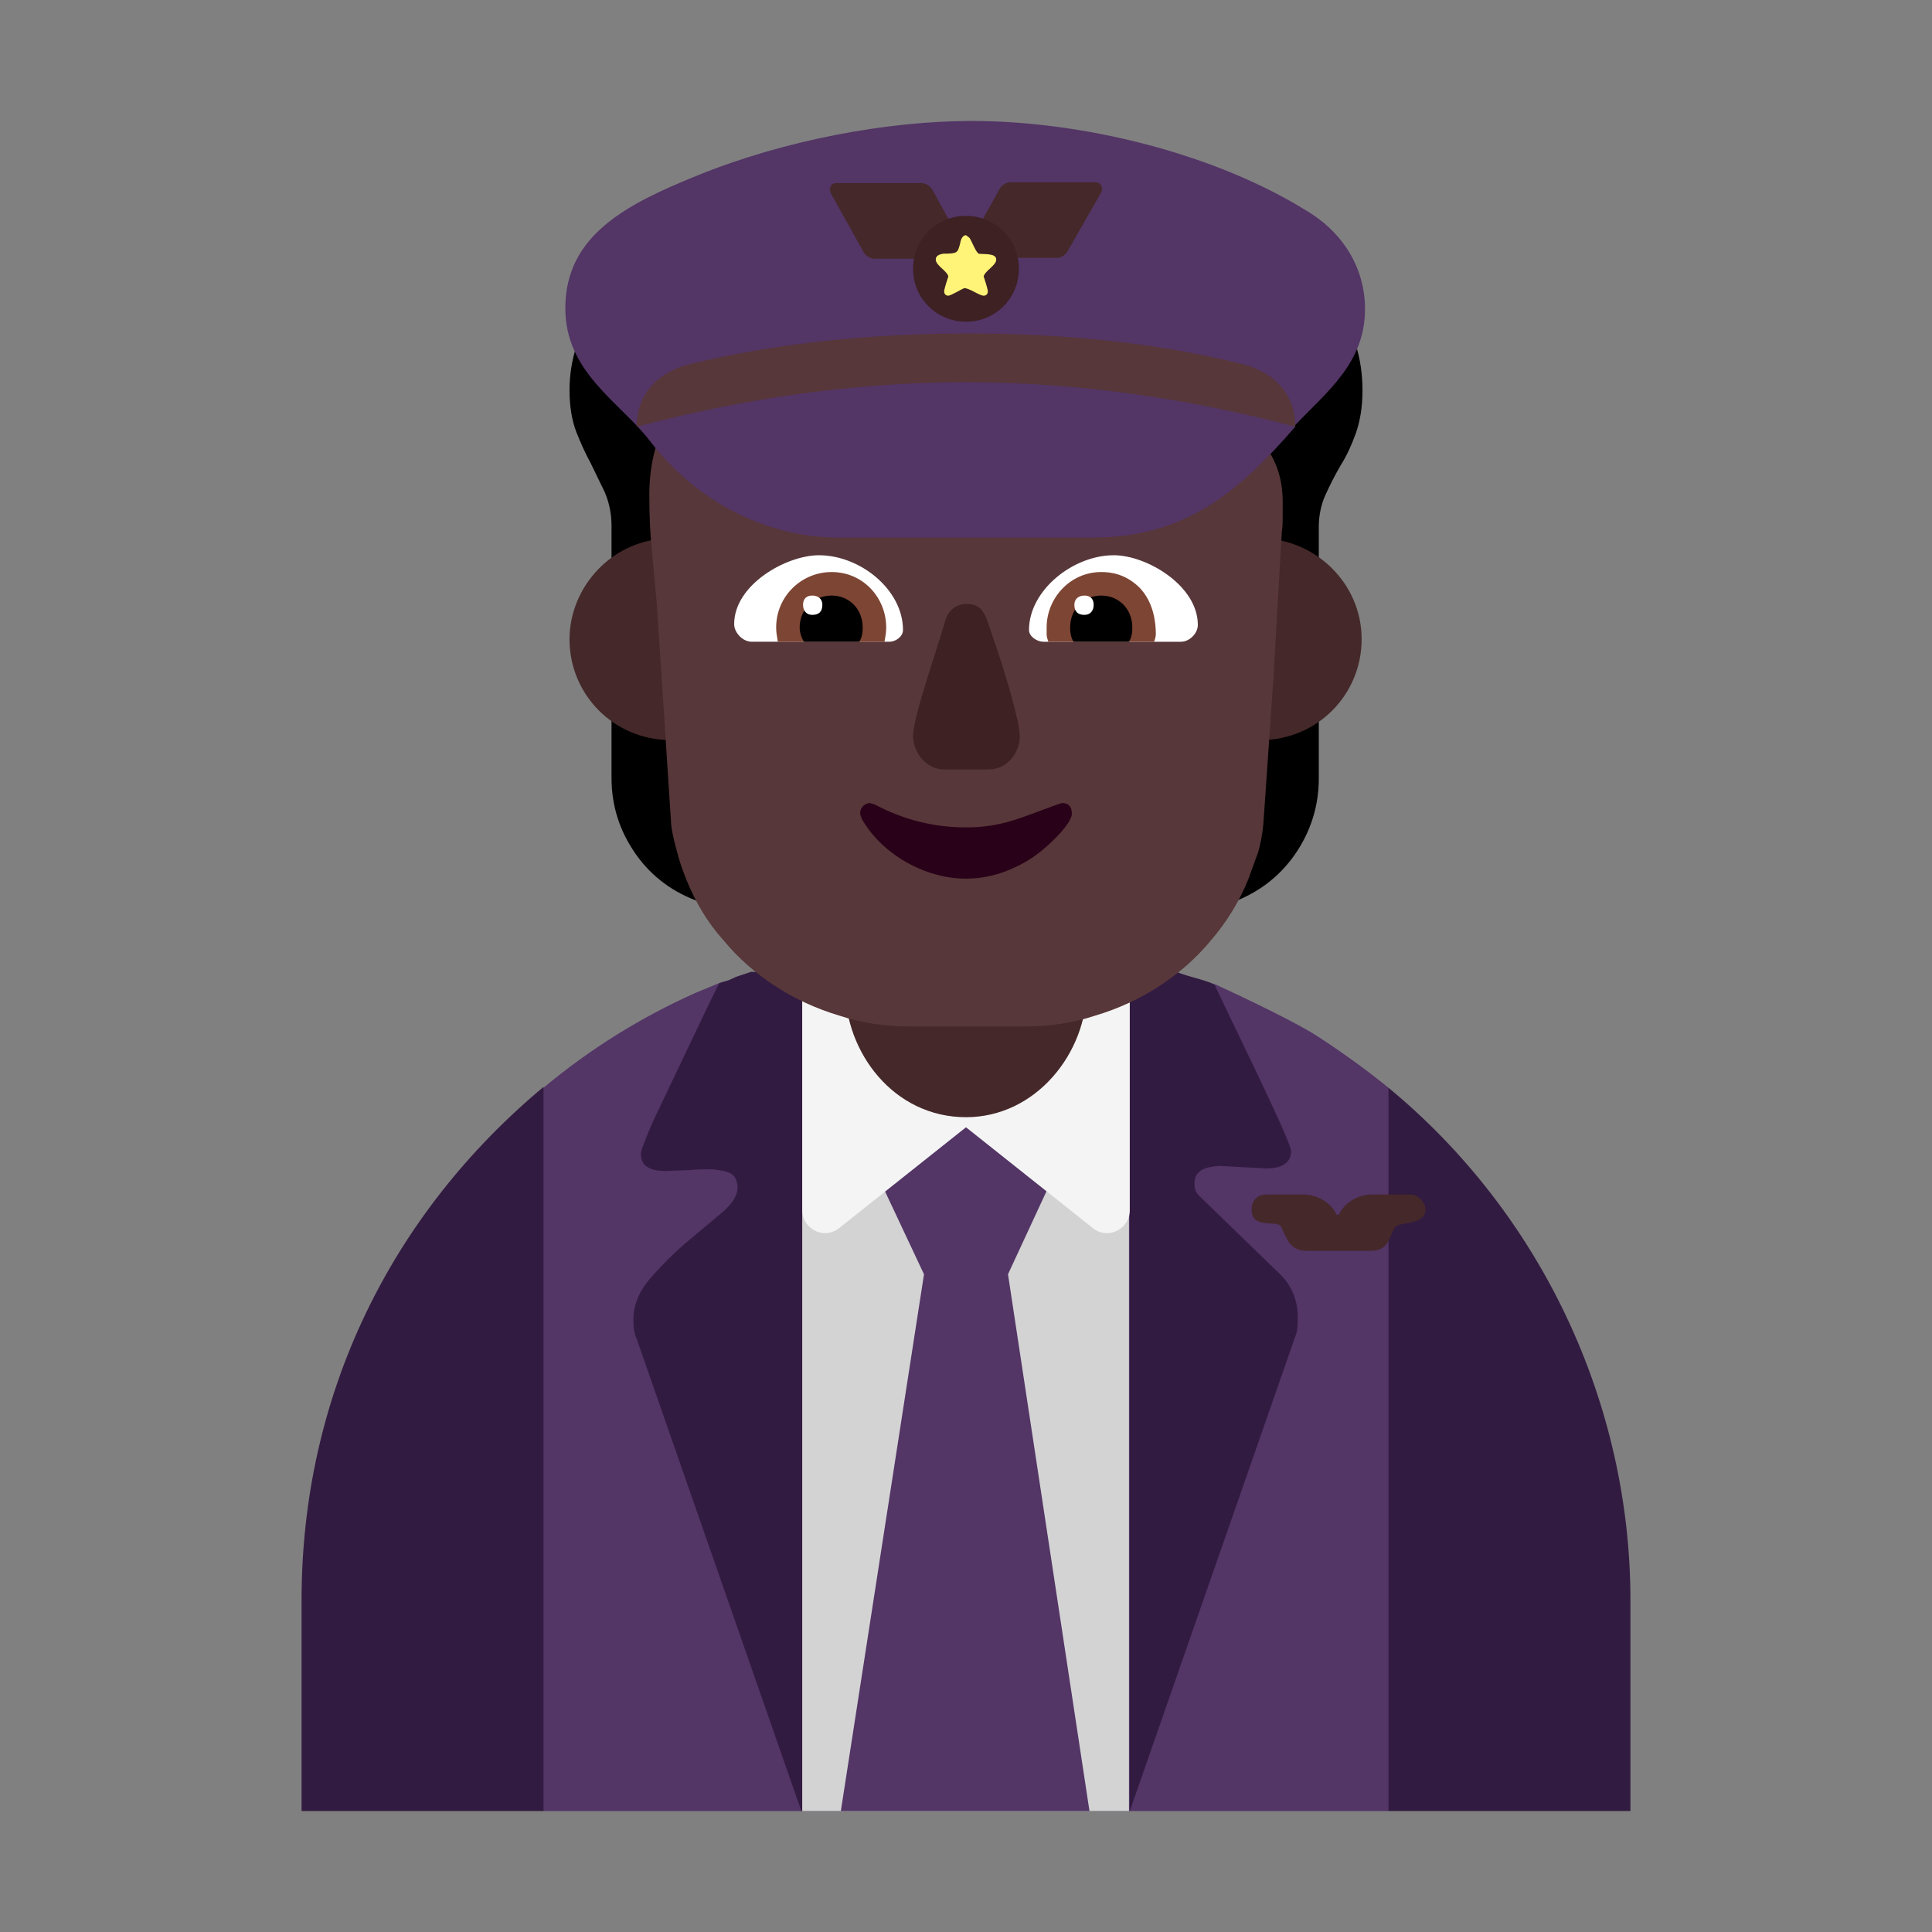 <svg version="1.1" xmlns="http://www.w3.org/2000/svg" viewBox="0 0 2300 2300"><rect x="0" y="0" width="2300" height="2300" fill="#808080" stroke="none"/><g transform="scale(1,-1) translate(-256, -1869)">
		<path d="M1909-287l151 428-151 433c-27 22-55 42-84 61-34 22-122 62-122 62l-197 16c-38 3-61 8-99 8-38 0-58-4-98-7l-196-15-29-12c-65-29-126-67-181-113l-143-433 143-428 1006 0 z" fill="#533566"/>
		<path d="M1600-287l0 998-389 0 0-998 389 0 z" fill="#D3D3D3"/>
		<path d="M1553-287l-97 639 70 151-120 24-121-24 71-151-99-639 296 0 z" fill="#533566"/>
		<path d="M1574 401c14 0 27 12 27 27l0 340-390 0 0-340c0-15 13-27 27-27 6 0 12 2 17 6l151 120 151-120c5-4 10-6 17-6 z" fill="#F4F4F4"/>
		<path d="M2197-287l0 251c0 234-106 460-288 610l0-861 288 0 z M903-287l0 862c-181-151-288-366-288-611l0-251 288 0 z M1211-287l0 999-61 0-18-6c-4-2-8-4-12-5-4-1-7-2-8-3l-11-22-60-126c-7-14-12-26-16-36-4-10-6-16-6-18 0-9 3-14 9-17 5-3 12-4 21-4l28 1c9 1 18 1 27 1 9-1 16-2 22-5 5-3 8-9 8-17 0-9-6-19-19-30l-43-36c-15-13-29-27-42-42-13-15-20-32-20-49 0-9 1-17 4-23l196-562 1 0 z M1601-287l197 565c3 7 3 15 3 23 0 19-7 37-20 50l-98 95c-3 3-5 7-5 14 0 16 13 20 30 21l55-3c17 0 30 5 30 21 0 12-85 183-91 198-15 7-37 10-52 18l-49 0 0-1002 z" fill="#321B41"/>
		<path d="M1406 539c83 0 144 76 144 155l0 193c0 82-62 155-144 155-85 0-144-75-144-155l0-193c0-78 58-155 144-155 z" fill="#452829"/>
		<path d="M1585 748l136 46c31 11 57 30 76 57 19 27 29 58 29 91l0 300c0 14 3 27 8 38 5 11 11 23 18 35 7 11 13 24 18 38 5 14 8 31 8 51 0 38-10 71-31 100-21 28-50 48-85 61-21 7-40 17-57 30-17 13-31 29-42 48l-513 2c-25-39-59-65-101-80-35-13-62-33-83-62-21-29-32-62-32-99 0-19 3-36 8-49 5-13 11-26 17-37l17-35c5-12 8-25 8-40l0-300c0-34 10-64 29-91 19-27 45-46 77-57l136-47 0 534c13 13 24 29 33 47 9 17 14 36 15 55l24-2c15 0 31 2 46 7 23 7 44 18 61 34 15-13 33-23 52-30 19-7 39-11 59-11 3 0 7 0 10 1 3 0 7 0 10 1 3-21 8-40 16-55 8-16 19-32 33-47l0-534 z" fill="#000000"/>
		<path d="M1757 988c67 0 120 54 120 120 0 68-57 120-120 120-68 0-120-57-120-120 0-68 57-120 120-120 z M1054 988c68 0 120 57 120 120 0 68-57 120-120 120-68 0-120-57-120-120 0-67 54-120 120-120 z" fill="#452829"/>
		<path d="M1476 647c29 0 57 4 84 13 27 8 53 20 76 35 23 15 44 33 62 55 18 21 33 45 44 72l12 33c3 11 5 22 6 33l12 174 10 174c1 6 1 12 1 18l0 18c0 29-9 54-28 75-19 20-44 30-74 31-31 1-58 1-83 1l-10 0c-21 0-42 3-60 7-21 5-41 14-60 29-19 14-37 36-54 65-5 9-11 17-17 22-7 5-16 8-28 8l-94 0c-31 0-62-6-91-17-29-12-55-28-78-49-23-21-42-45-56-73-14-28-21-58-21-91 0-25 1-47 3-65l6-66 17-261c1-11 4-22 7-33 3-12 7-23 11-33 11-27 25-51 44-72 18-22 39-40 62-55 23-15 49-27 76-35 27-9 55-13 84-13l137 0 z" fill="#573739"/>
		<path d="M1662 1105l-164 0c-7 0-17 6-17 14 0 47 52 89 101 89 39 0 100-36 100-83 0-10-10-20-20-20 z M1315 1105c7 0 16 6 16 14 0 48-51 89-100 89-39 0-101-35-101-82 0-10 10-21 21-21l164 0 z" fill="#FFFFFF"/>
		<path d="M1630 1105l-126 0c-1 3-2 6-2 9l0 8c0 35 28 66 65 66 18 0 33-6 46-19 16-17 19-40 19-55 0-3-1-6-2-9 z M1309 1105c1 7 2 10 2 17 0 35-27 66-65 66-36 0-66-29-66-66 0-7 1-10 2-17l127 0 z" fill="#7D4533"/>
		<path d="M1600 1105l-66 0c-3 5-4 10-4 17 0 22 16 38 37 38 21 0 37-16 37-38 0-7-1-12-4-17 z M1279 1105c3 5 4 10 4 17 0 22-16 38-37 38-21 0-38-16-38-38 0-6 2-12 5-17l66 0 z" fill="#000000"/>
		<path d="M1547 1137c7 0 11 5 11 12 0 7-4 11-11 11-7 0-12-4-12-11 0-8 4-12 12-12 z M1223 1137c8 0 12 4 12 12 0 7-5 11-12 11-7 0-11-4-11-11 0-7 4-12 11-12 z" fill="#FFFFFF"/>
		<path d="M1433 953c22 0 37 20 37 39 0 18-16 71-28 107-12 32-12 51-35 51-14 0-23-9-26-21-8-29-38-113-38-136 0-19 15-40 37-40l53 0 z" fill="#3D2123"/>
		<path d="M1406 823c25 0 48 7 71 20 23 13 55 45 55 57 0 9-4 13-12 13l-6-2c-42-15-65-27-108-27-38 0-74 9-108 27l-6 2c-6 0-12-5-12-12 0-2 1-4 2-7 24-42 75-71 124-71 z" fill="#290118"/>
		<path d="M1658 1260c5 0 10 2 14 6 4 3 6 8 6 13 0 8-5 15-15 22-10 6-22 11-35 16-13 4-27 7-40 10-13 2-23 3-30 3-9 0-18-1-27-2-9-2-14-9-14-22 0-5 2-9 5-11 3-3 7-4 12-5l6-1 7 1 12 0c12 0 24-1 35-4 11-3 20-7 29-11l22-10c6-3 10-5 13-5 z M1155 1260c5 0 8 1 12 4 19 13 36 20 52 22 16 2 35 3 56 3 9 0 12 3 19 10 1 4 2 7 2 10 0 16-15 21-30 21-38 0-131-16-131-51 0-12 9-19 20-19 z" fill="#000000"/>
		<path d="M1556 1229c112 0 175 55 242 132l-1 1c39 41 84 75 84 139 0 48-25 88-63 113-114 73-275 111-405 111-101 0-224-23-327-65-84-34-157-71-157-158 0-76 64-111 100-157 53-70 136-116 226-116l301 0 z" fill="#533566"/>
		<path d="M1798 1361c0 38-24 64-61 74-102 26-216 37-327 37-109 0-225-10-335-37-37-10-61-36-61-74 128 34 261 53 392 53 131 0 264-19 392-53 z" fill="#573739"/>
		<path d="M1888 380c23 0 21 18 29 28 5 7 36 2 36 21 0 9-9 18-18 18l-46 0c-16 0-33-10-39-24l-3 0c-6 14-23 24-39 24l-44 0c-11 0-18-7-18-18 0-24 30-12 35-20 7-15 11-29 30-29l77 0 z M1398 1561c5 0 8 3 8 8l-1 3-39 71c-3 5-8 8-13 8l-101 0c-5 0-8-3-8-8l1-4 39-70c3-5 8-8 13-8l101 0 z M1514 1562c5 0 10 3 13 8l40 70 1 3c0 6-3 9-8 9l-101 0c-5 0-10-3-13-8l-39-70-1-4c0-5 2-8 7-8l101 0 z" fill="#452829"/>
		<path d="M1406 1486c36 0 63 29 63 63 0 36-29 63-63 63-36 0-63-29-63-63 0-36 29-63 63-63 z" fill="#3D2123"/>
		<path d="M1427 1517c3 0 5 2 5 5 0 3-4 15-5 18 2 7 15 13 15 20 0 8-15 6-21 7-4 3-8 15-11 19l-4 3c-3 0-6-3-7-10-3-11-3-12-20-12-6-1-9-3-9-7 0-7 13-13 15-20-1-3-5-15-5-18 0-3 2-5 5-5 3 0 16 8 19 9 6 0 18-9 23-9 z" fill="#FFF478"/>
	</g></svg>
